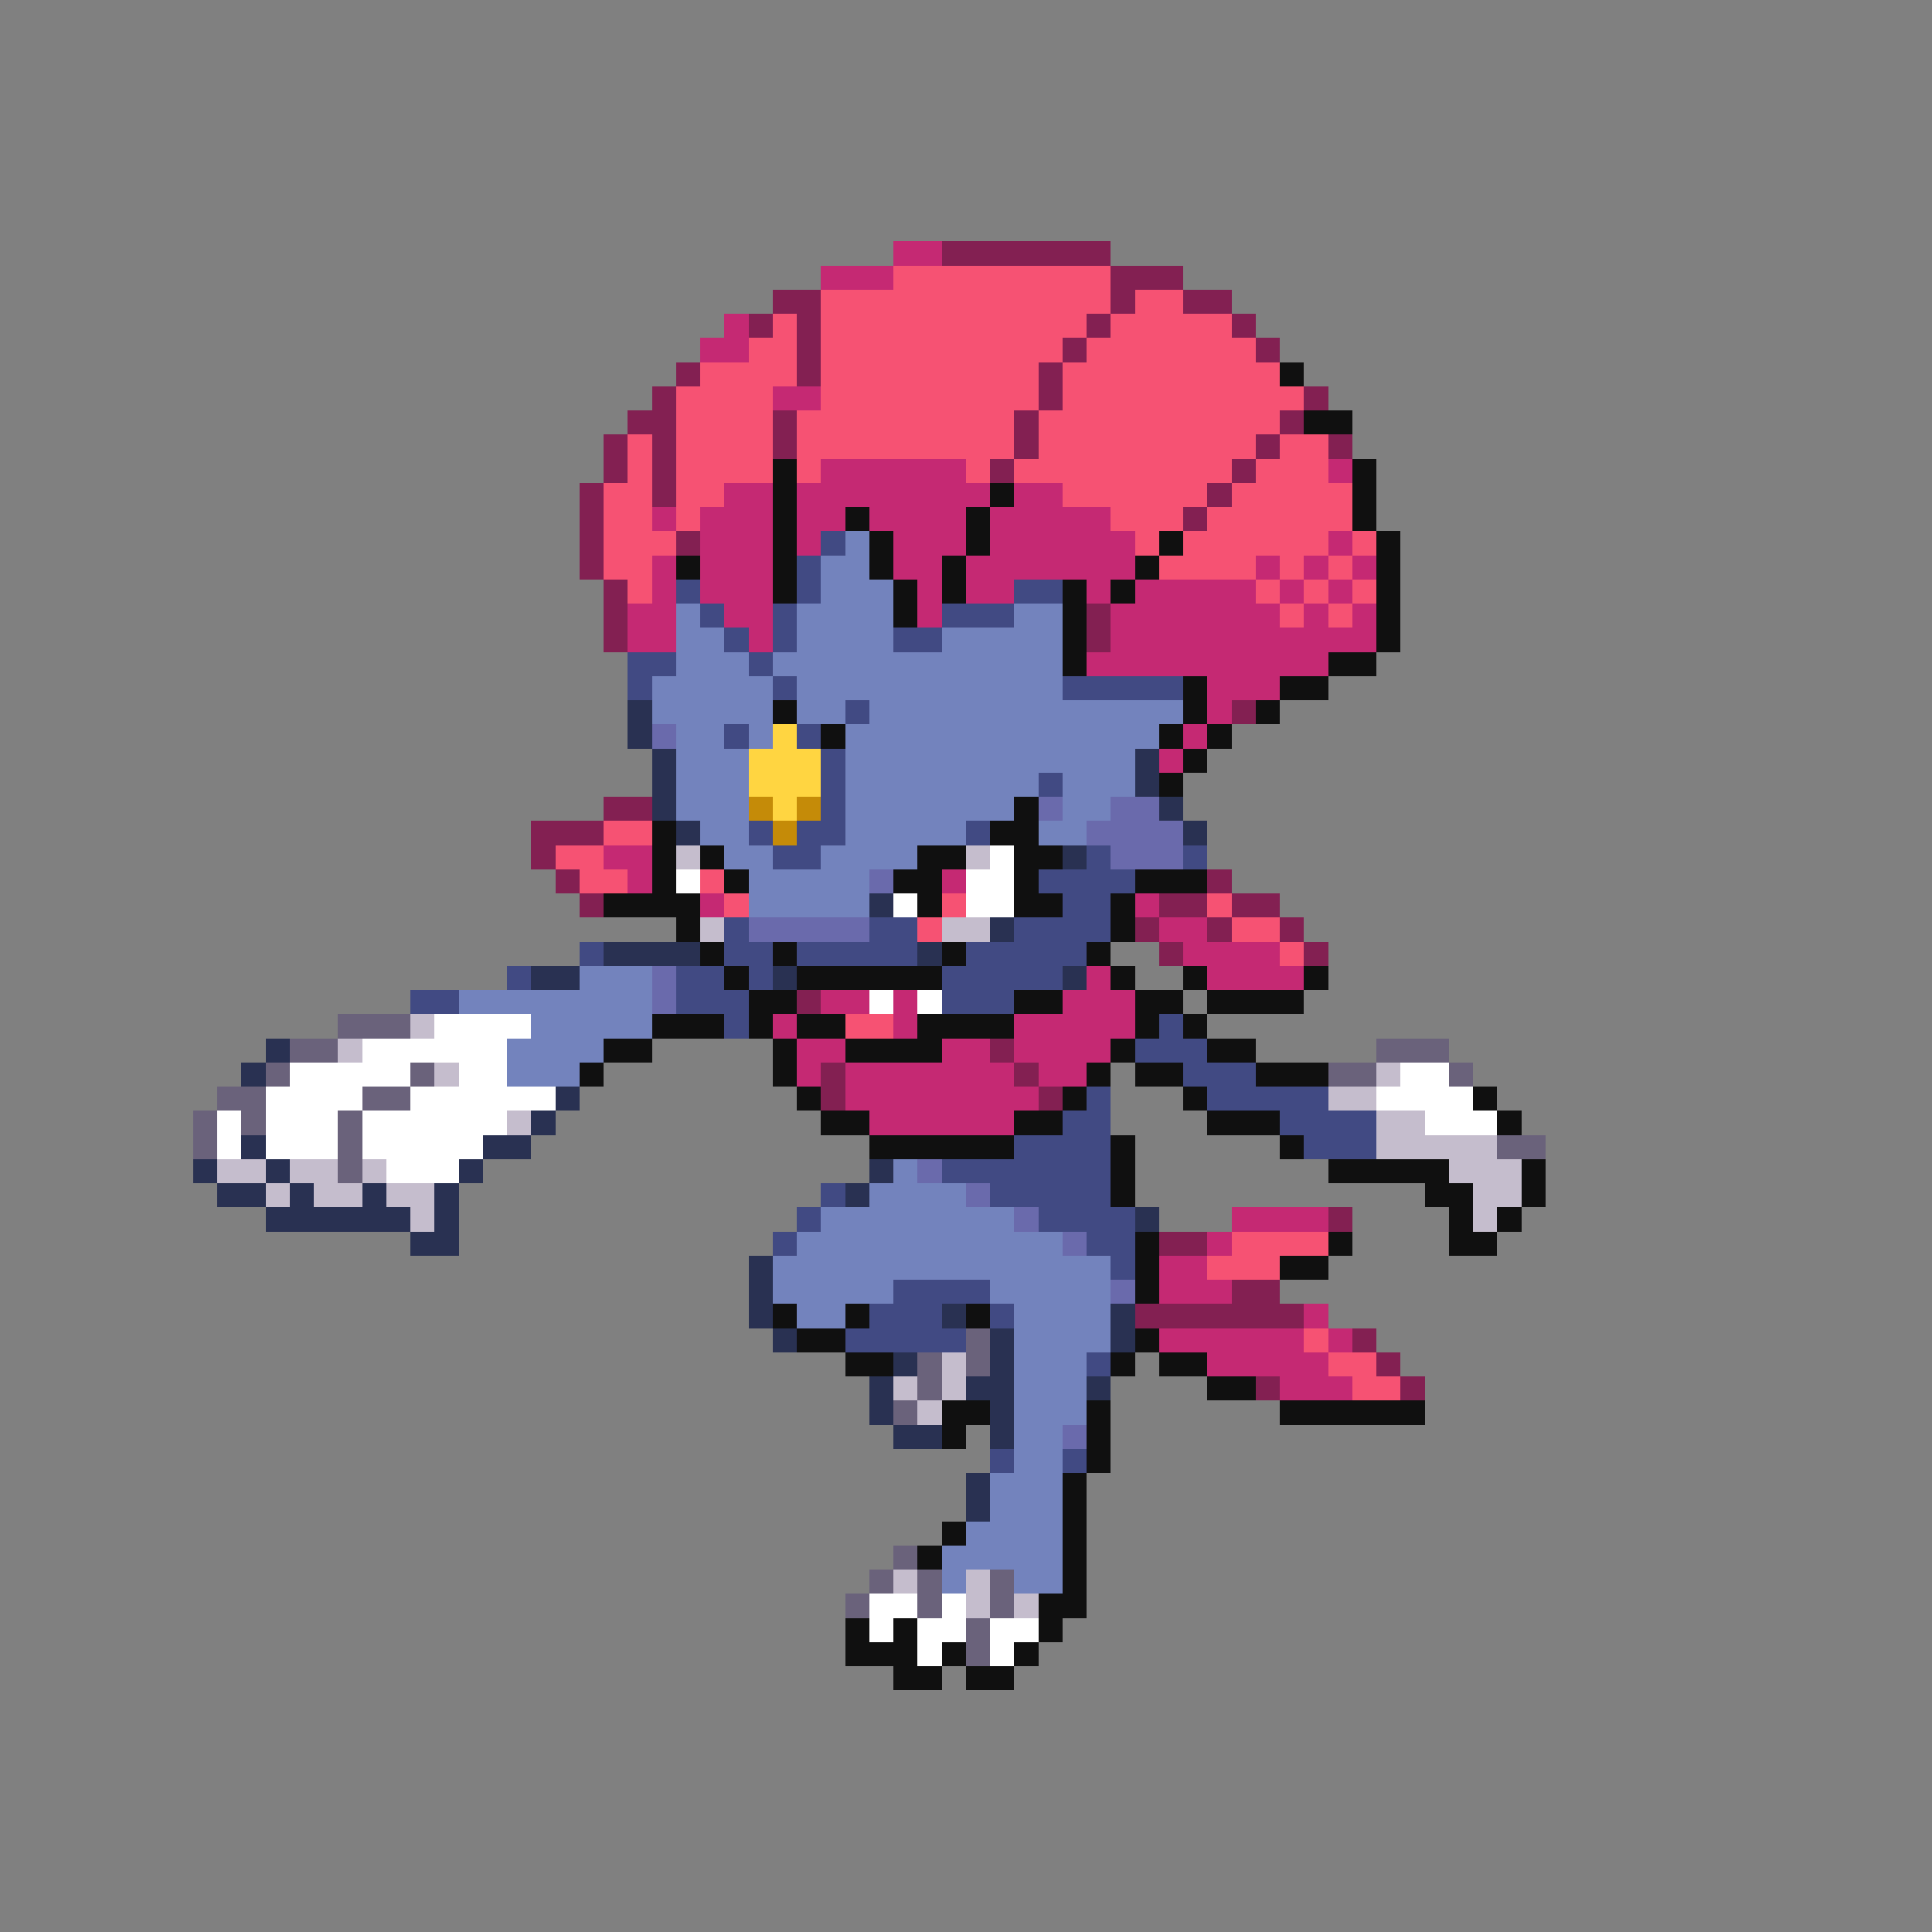 <svg xmlns="http://www.w3.org/2000/svg" viewBox="0 -0.5 80 80" shape-rendering="crispEdges">
<rect x="0" y="-0.5" width="80" height="80" fill="#808080" stroke="none"/>
<path stroke="#c52973" d="M37 10h2M34 11h3M30 13h1M29 14h2M32 16h2M34 19h6M55 19h1M30 20h2M33 20h8M42 20h2M27 21h1M29 21h3M33 21h2M36 21h4M41 21h5M29 22h3M33 22h1M37 22h3M41 22h6M55 22h1M27 23h1M29 23h3M37 23h2M40 23h7M52 23h1M54 23h1M56 23h1M27 24h1M29 24h3M38 24h1M40 24h2M45 24h1M47 24h5M53 24h1M55 24h1M26 25h2M30 25h2M38 25h1M46 25h7M54 25h1M56 25h1M26 26h2M31 26h1M46 26h11M45 27h10M50 28h3M50 29h1M49 30h1M48 31h1M25 35h2M26 36h1M39 36h1M29 37h1M47 37h1M48 38h2M49 39h4M45 40h1M50 40h4M34 41h2M37 41h1M44 41h3M32 42h1M37 42h1M42 42h5M33 43h2M39 43h2M42 43h4M33 44h1M35 44h7M43 44h2M35 45h8M36 46h6M51 50h4M50 51h1M48 52h2M48 53h3M54 54h1M48 55h6M55 55h1M50 56h5M53 57h3" />
<path stroke="#832052" d="M39 10h7M46 11h3M32 12h2M46 12h1M49 12h2M31 13h1M33 13h1M45 13h1M51 13h1M33 14h1M44 14h1M52 14h1M28 15h1M33 15h1M43 15h1M27 16h1M43 16h1M54 16h1M26 17h2M32 17h1M42 17h1M53 17h1M25 18h1M27 18h1M32 18h1M42 18h1M52 18h1M55 18h1M25 19h1M27 19h1M41 19h1M51 19h1M24 20h1M27 20h1M50 20h1M24 21h1M49 21h1M24 22h1M28 22h1M24 23h1M25 24h1M25 25h1M45 25h1M25 26h1M45 26h1M51 29h1M25 33h2M22 34h3M22 35h1M23 36h1M50 36h1M24 37h1M48 37h2M51 37h2M47 38h1M50 38h1M53 38h1M48 39h1M54 39h1M33 41h1M41 43h1M34 44h1M42 44h1M34 45h1M43 45h1M55 50h1M48 51h2M51 53h2M47 54h7M56 55h1M57 56h1M52 57h1M58 57h1" />
<path stroke="#f65273" d="M37 11h9M34 12h12M47 12h2M32 13h1M34 13h11M46 13h5M31 14h2M34 14h10M45 14h7M29 15h4M34 15h9M44 15h9M28 16h4M34 16h9M44 16h10M28 17h4M33 17h9M43 17h10M26 18h1M28 18h4M33 18h9M43 18h9M53 18h2M26 19h1M28 19h4M33 19h1M40 19h1M42 19h9M52 19h3M25 20h2M28 20h2M44 20h6M51 20h5M25 21h2M28 21h1M46 21h3M50 21h6M25 22h3M47 22h1M49 22h6M56 22h1M25 23h2M48 23h4M53 23h1M55 23h1M26 24h1M52 24h1M54 24h1M56 24h1M53 25h1M55 25h1M25 34h2M23 35h2M24 36h2M29 36h1M30 37h1M39 37h1M50 37h1M38 38h1M51 38h2M53 39h1M35 42h2M51 51h4M50 52h3M54 55h1M55 56h2M56 57h2" />
<path stroke="#101010" d="M53 15h1M54 17h2M32 19h1M56 19h1M32 20h1M41 20h1M56 20h1M32 21h1M35 21h1M40 21h1M56 21h1M32 22h1M36 22h1M40 22h1M48 22h1M57 22h1M28 23h1M32 23h1M36 23h1M39 23h1M47 23h1M57 23h1M32 24h1M37 24h1M39 24h1M44 24h1M46 24h1M57 24h1M37 25h1M44 25h1M57 25h1M44 26h1M57 26h1M44 27h1M55 27h2M49 28h1M53 28h2M32 29h1M49 29h1M52 29h1M34 30h1M48 30h1M50 30h1M49 31h1M48 32h1M42 33h1M27 34h1M41 34h2M27 35h1M29 35h1M38 35h2M42 35h2M27 36h1M30 36h1M37 36h2M42 36h1M47 36h3M25 37h4M38 37h1M42 37h2M46 37h1M28 38h1M46 38h1M29 39h1M32 39h1M39 39h1M45 39h1M30 40h1M33 40h6M46 40h1M49 40h1M54 40h1M31 41h2M42 41h2M47 41h2M50 41h4M27 42h3M31 42h1M33 42h2M38 42h4M47 42h1M49 42h1M25 43h2M32 43h1M35 43h4M46 43h1M50 43h2M24 44h1M32 44h1M45 44h1M47 44h2M52 44h3M33 45h1M44 45h1M49 45h1M61 45h1M34 46h2M42 46h2M50 46h3M62 46h1M36 47h6M46 47h1M53 47h1M46 48h1M55 48h5M63 48h1M46 49h1M59 49h2M63 49h1M60 50h1M62 50h1M47 51h1M55 51h1M60 51h2M47 52h1M53 52h2M47 53h1M32 54h1M35 54h1M40 54h1M33 55h2M47 55h1M35 56h2M46 56h1M48 56h2M50 57h2M39 58h2M45 58h1M53 58h6M39 59h1M45 59h1M45 60h1M44 61h1M44 62h1M39 63h1M44 63h1M38 64h1M44 64h1M44 65h1M43 66h2M35 67h1M37 67h1M43 67h1M35 68h3M39 68h1M42 68h1M37 69h2M40 69h2" />
<path stroke="#414a83" d="M34 22h1M33 23h1M28 24h1M33 24h1M42 24h2M29 25h1M32 25h1M39 25h3M30 26h1M32 26h1M37 26h2M26 27h2M31 27h1M26 28h1M32 28h1M44 28h5M35 29h1M30 30h1M33 30h1M34 31h1M34 32h1M43 32h1M34 33h1M31 34h1M33 34h2M40 34h1M32 35h2M45 35h1M49 35h1M43 36h4M44 37h2M30 38h1M36 38h2M42 38h4M24 39h1M30 39h2M33 39h5M40 39h5M21 40h1M28 40h2M31 40h1M39 40h5M17 41h2M28 41h3M39 41h3M30 42h1M48 42h1M47 43h3M49 44h3M45 45h1M50 45h5M44 46h2M53 46h4M42 47h4M54 47h3M39 48h7M34 49h1M41 49h5M33 50h1M43 50h4M32 51h1M45 51h2M46 52h1M37 53h4M36 54h3M41 54h1M35 55h5M45 56h1M41 60h1M44 60h1" />
<path stroke="#7383bd" d="M35 22h1M34 23h2M34 24h3M28 25h1M33 25h4M42 25h2M28 26h2M33 26h4M39 26h5M28 27h3M32 27h12M27 28h5M33 28h11M27 29h5M33 29h2M36 29h13M28 30h2M31 30h1M35 30h13M28 31h3M35 31h12M28 32h3M35 32h8M44 32h3M28 33h3M35 33h7M44 33h2M29 34h2M35 34h5M43 34h2M30 35h2M34 35h4M31 36h5M31 37h5M24 40h3M19 41h8M22 42h5M21 43h4M21 44h3M37 48h1M36 49h4M34 50h8M33 51h11M32 52h14M32 53h5M41 53h5M33 54h2M42 54h4M42 55h4M42 56h3M42 57h3M42 58h3M42 59h2M42 60h2M41 61h3M41 62h3M40 63h4M39 64h5M39 65h1M42 65h2" />
<path stroke="#293152" d="M26 29h1M26 30h1M27 31h1M47 31h1M27 32h1M47 32h1M27 33h1M48 33h1M28 34h1M49 34h1M44 35h1M36 37h1M41 38h1M25 39h4M38 39h1M22 40h2M32 40h1M44 40h1M11 43h1M10 44h1M23 45h1M22 46h1M10 47h1M20 47h2M8 48h1M11 48h1M19 48h1M36 48h1M9 49h2M12 49h1M15 49h1M18 49h1M35 49h1M11 50h6M18 50h1M47 50h1M17 51h2M31 52h1M31 53h1M31 54h1M39 54h1M46 54h1M32 55h1M41 55h1M46 55h1M37 56h1M41 56h1M36 57h1M40 57h2M45 57h1M36 58h1M41 58h1M37 59h2M41 59h1M40 61h1M40 62h1" />
<path stroke="#6a6aac" d="M27 30h1M43 33h1M46 33h2M45 34h4M46 35h3M36 36h1M31 38h5M27 40h1M27 41h1M38 48h1M40 49h1M42 50h1M44 51h1M46 53h1M44 59h1" />
<path stroke="#ffd541" d="M32 30h1M31 31h3M31 32h3M32 33h1" />
<path stroke="#c58b08" d="M31 33h1M33 33h1M32 34h1" />
<path stroke="#c5bdcd" d="M28 35h1M40 35h1M29 38h1M39 38h2M17 42h1M14 43h1M18 44h1M57 44h1M55 45h2M21 46h1M57 46h2M57 47h5M9 48h2M12 48h2M15 48h1M60 48h3M11 49h1M13 49h2M16 49h2M61 49h2M17 50h1M61 50h1M39 56h1M37 57h1M39 57h1M38 58h1M37 65h1M40 65h1M40 66h1M42 66h1" />
<path stroke="#ffffff" d="M41 35h1M28 36h1M40 36h2M37 37h1M40 37h2M36 41h1M38 41h1M18 42h4M15 43h6M12 44h5M19 44h2M58 44h2M11 45h4M17 45h6M57 45h4M9 46h1M11 46h3M15 46h6M59 46h3M9 47h1M11 47h3M15 47h5M16 48h3M36 66h2M39 66h1M36 67h1M38 67h2M41 67h2M38 68h1M41 68h1" />
<path stroke="#6a627b" d="M14 42h3M12 43h2M57 43h3M11 44h1M17 44h1M55 44h2M60 44h1M9 45h2M15 45h2M8 46h1M10 46h1M14 46h1M8 47h1M14 47h1M62 47h2M14 48h1M40 55h1M38 56h1M40 56h1M38 57h1M37 58h1M37 64h1M36 65h1M38 65h1M41 65h1M35 66h1M38 66h1M41 66h1M40 67h1M40 68h1" />
</svg>